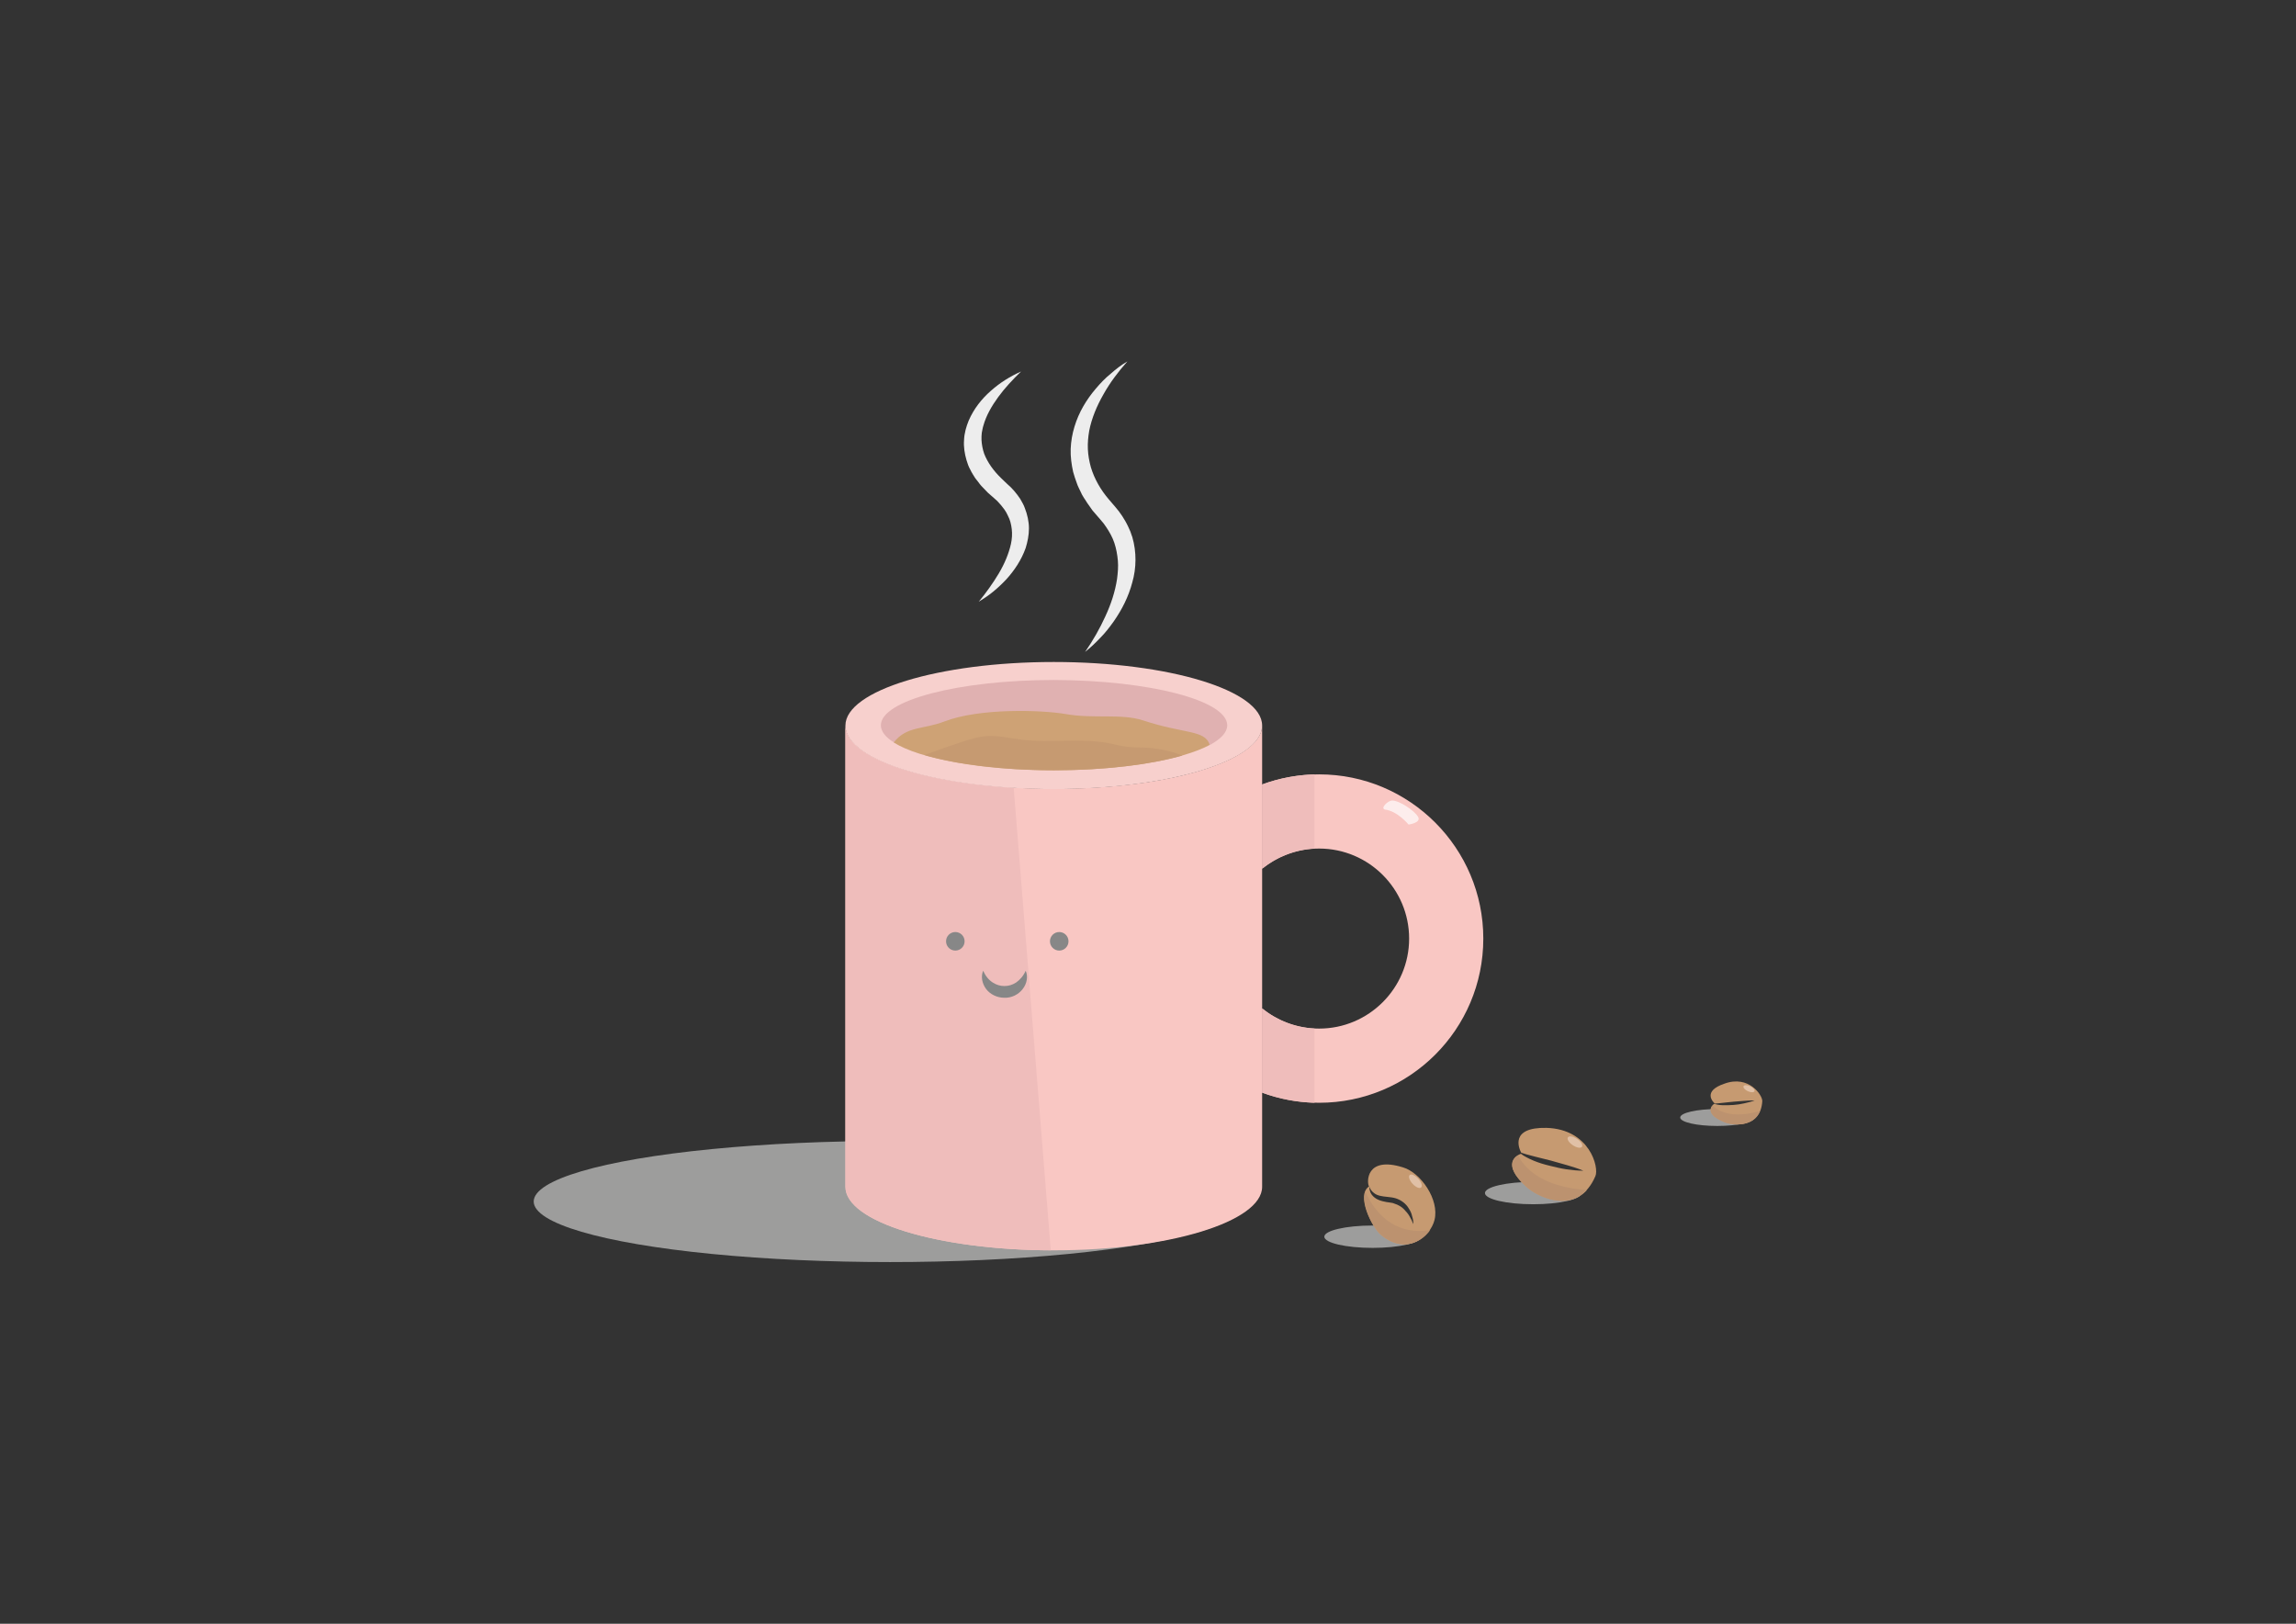 <?xml version="1.0" encoding="utf-8"?>
<!-- Generator: Adobe Illustrator 22.0.1, SVG Export Plug-In . SVG Version: 6.00 Build 0)  -->
<svg version="1.1" id="Capa_1" xmlns="http://www.w3.org/2000/svg" xmlns:xlink="http://www.w3.org/1999/xlink" x="0px" y="0px"
	 viewBox="0 0 841.9 595.3" style="enable-background:new 0 0 841.9 595.3;" xml:space="preserve">
    <rect x="0" y="0" width="841.9" height="595.3" fill="#333333" stroke="none"/>
    <style type="text/css">
	.st1{fill:#9D9D9C;}
	.st2{fill:#F9C7C3;}
	.st3{fill:#EFBDBB;}
	.st4{fill:#F7D0CD;}
	.st5{fill:#E0B1B1;}
	.st6{fill:#CEA275;}
	.st7{fill:#C69A71;}
	.st8{fill:#BC926F;}
	.st9{fill:#878787;}
	.st10{opacity:0.68;fill:#FFFFFF;}
	.st11{fill:#E0C0A6;}
	.st12{fill:#EDEDED;}
</style>
    <g>
        <ellipse class="st1" cx="503.3" cy="453.4" rx="17.7" ry="4.1"/>
        <ellipse class="st1" cx="562.2" cy="437.4" rx="17.7" ry="4.1"/>
        <ellipse class="st1" cx="629.7" cy="409.7" rx="13.6" ry="3.1"/>
        <ellipse class="st1" cx="326.4" cy="440.5" rx="130.7" ry="22.2"/>
        <path class="st2" d="M462.8,266.1v169c0,12.8-34.2,23.3-76.4,23.3c-42.2,0-76.4-10.4-76.4-23.3v-169h0
		c0.3,12.8,34.4,23.1,76.4,23.1C428.4,289.3,462.5,278.9,462.8,266.1L462.8,266.1z"/>
        <path class="st3" d="M385.3,458.4c-41.7-0.2-75.3-10.5-75.3-23.3v-169h0c0.2,11.2,26.7,20.6,61.7,22.7L385.3,458.4z"/>
        <path class="st4" d="M462.8,266c0,0.1,0,0.1,0,0.2c-0.3,12.8-34.4,23.1-76.4,23.1c-42,0-76.1-10.3-76.4-23.1c0-0.1,0-0.1,0-0.2
		c0-12.8,34.2-23.3,76.4-23.3C428.6,242.7,462.8,253.1,462.8,266z"/>
        <path class="st5" d="M450,265.9c0,2.6-2.3,5-6.3,7.2c-9.5-6-32.2-10.2-58.7-10.2c-25.2,0-46.9,3.8-57.2,9.3
		c-3.1-1.9-4.8-4.1-4.8-6.3c0-9.1,28.4-16.6,63.5-16.6C421.5,249.4,450,256.8,450,265.9z"/>
        <path class="st6" d="M443.6,273.1c-10.3,5.5-32,9.3-57.2,9.3c-26.5,0-49.2-4.2-58.7-10.2c4.8-6.1,10.8-4.7,18.6-7.7
		c12.7-4.9,35.2-4.3,44.6-2.7c10.1,1.8,20.2-0.3,28.2,2.3C434.6,269.2,441.8,267.5,443.6,273.1z"/>
        <path class="st7" d="M433.6,277c-11.6,3.3-28.4,5.4-47.1,5.4c-18.9,0-35.9-2.2-47.5-5.6c4.8-1.8,9.7-3.5,14.6-5.1
		c2.6-0.8,5.2-1.6,7.9-1.8c4.4-0.4,8.9,0.8,13.3,1.3c10.4,1.3,21.1-0.7,31.4,1.2c2.4,0.5,4.8,1.1,7.2,1.4c2.8,0.3,5.5,0.2,8.3,0.4
		C425.7,274.6,429.8,275.5,433.6,277z"/>
        <path class="st2" d="M543.9,344.1c0,33.3-27,60.2-60.2,60.2c-7.3,0-14.4-1.3-20.9-3.7v-30.9c5.7,4.6,12.9,7.4,20.9,7.4
		c18.2,0,33-14.8,33-33c0-18.2-14.8-33-33-33c-7.9,0-15.2,2.8-20.9,7.4v-30.9c6.5-2.4,13.5-3.7,20.9-3.7
		C516.9,283.9,543.9,310.9,543.9,344.1z"/>
        <path class="st3" d="M482,283.9v27.2c-7.3,0.4-13.9,3.1-19.2,7.4v-30.9C468.8,285.4,475.3,284.1,482,283.9z"/>
        <path class="st3" d="M462.8,369.7c5.3,4.3,11.9,7,19.2,7.4v27.2c-6.7-0.2-13.2-1.5-19.2-3.7V369.7z"/>
        <path class="st7" d="M514.5,428c-13.7-4.3-13.4,5.5-12.5,7c-4.8,3,0.9,15,4.5,17.9c9.6,7.7,18,0.4,19.5-5.6
		C527.9,439.8,520.9,429.9,514.5,428z M518.2,448.8c-0.3-0.9-0.7-1.8-1.2-2.6c-0.4-0.8-1-1.6-1.6-2.2c-1.1-1.4-2.6-2.3-4.3-2.8
		c-0.4-0.2-0.8-0.2-1.3-0.3c-0.4-0.1-0.9-0.1-1.4-0.2c-1-0.2-2-0.4-2.9-0.8c-1-0.4-1.9-1.1-2.5-1.9c-0.6-0.8-0.9-1.9-0.9-2.9
		c0.4,0.9,0.9,1.7,1.6,2.2c0.7,0.6,1.5,0.9,2.3,1.1c0.8,0.2,1.7,0.3,2.7,0.4c0.9,0.1,2,0.2,3,0.5c2,0.6,3.9,2,4.9,3.8
		c0.6,0.9,1,1.8,1.2,2.8C518.1,446.8,518.3,447.8,518.2,448.8z"/>
        <path class="st8" d="M500.6,436.8c-1.7,4.5,2.9,13.6,6,16.1c7.6,6.1,14.5,2.7,17.8-1.9C510.9,453,504,444.3,500.6,436.8z"/>
        <path class="st7" d="M585,431.2c-6.3,14.7-20.9,7.9-25.2,4c-9.7-8.7-3.6-11.7-2.1-12.2c0.5,0.4,1.1,0.8,1.7,1.1
		c0.9,0.5,1.9,1,2.9,1.4c1.9,0.8,3.9,1.4,6,1.9c2,0.5,4.1,1,6.1,1.3c2.1,0.3,4.1,0.5,6.2,0.5c-1.9-0.8-3.9-1.4-5.9-2
		c-2-0.6-4-1.1-6-1.7c-2-0.5-4-1-6-1.5c-1-0.3-2-0.5-3-0.8c-0.6-0.2-1.3-0.4-1.9-0.6c-0.8-1.5-4.3-9.4,9.3-9.1
		C583,414,586.4,428.1,585,431.2z"/>
        <path class="st8" d="M581.9,436.3c-7.1,7.8-18.3,2.3-22-1c-7.9-7.1-5.3-10.4-3.3-11.7C559.6,429.2,566.4,435.2,581.9,436.3z"/>
        <path class="st7" d="M646.2,403.7c-0.6,10-10.6,9.1-13.9,7.7c-7.5-3-4.6-6.1-3.8-6.7c0.4,0.1,0.8,0.2,1.3,0.3
		c0.7,0.1,1.3,0.2,2,0.2c1.3,0,2.6,0,3.9-0.1c1.3-0.1,2.6-0.3,3.9-0.6c1.3-0.3,2.5-0.6,3.8-1c-1.3-0.1-2.6,0-3.9,0.1
		c-1.3,0.1-2.6,0.2-3.8,0.3c-1.3,0.1-2.6,0.3-3.8,0.4c-0.6,0.1-1.3,0.1-1.9,0.2c-0.4,0-0.8,0.1-1.2,0.1c-0.8-0.7-4.5-4.6,3.5-7.3
		C641.3,394,646.3,401.6,646.2,403.7z"/>
        <path class="st8" d="M645.4,407.3c-2.5,6.1-10.3,5.3-13.1,4.1c-6.1-2.5-5.4-4.9-4.4-6.1C630.8,408,636.1,410,645.4,407.3z"/>
        <circle class="st9" cx="350.3" cy="345.1" r="3.4"/>
        <circle class="st9" cx="388.4" cy="345.1" r="3.4"/>
        <path class="st9" d="M376.1,355.9c0.9,2,0.5,4.7-1.1,6.7c-1.5,2-4.1,3.3-6.7,3.2c-2.6,0-5.2-1.2-6.7-3.2c-1.5-2-2-4.6-1.1-6.7
		c0.9,2,2.1,3.4,3.5,4.3c1.4,0.9,2.8,1.3,4.3,1.3c1.5,0,2.9-0.4,4.3-1.3C374,359.2,375.2,357.9,376.1,355.9z"/>
        <path class="st10" d="M507.8,296.8c-1.7-0.5,1-3.2,2.6-3.3c2.7-0.1,8.4,3.8,9.6,6c1.2,2.2-3.5,2.8-3.5,2.8S512.4,297.3,507.8,296.8
		"/>
        <ellipse transform="matrix(0.736 -0.677 0.677 0.736 -156.324 465.523)" class="st11" cx="519" cy="433.3" rx="1.4" ry="3.1"/>
        <ellipse transform="matrix(0.555 -0.832 0.832 0.555 -91.62 666.638)" class="st11" cx="577.5" cy="419" rx="1.4" ry="3.1"/>
        <ellipse transform="matrix(0.415 -0.91 0.91 0.415 12.179 816.968)" class="st11" cx="641.1" cy="399" rx="1" ry="2.2"/>
        <path class="st12" d="M374.4,136.2c-3.1,3-6,6.1-8.4,9.4c-2.4,3.3-4.4,6.8-5.4,10.4c-0.3,0.9-0.4,1.8-0.6,2.7
		c0,0.4-0.1,0.9-0.1,1.3l0,1.3c0.1,1.7,0.4,3.4,1,5.1c1.3,3.3,3.5,6.3,6.3,9l2.2,2.1l1.3,1.2c0.4,0.4,0.8,0.9,1.2,1.3
		c0.8,0.9,1.5,1.9,2.2,2.9c0.6,1.1,1.3,2.2,1.7,3.4c0.9,2.3,1.5,4.9,1.5,7.4c0,2.5-0.5,4.9-1.2,7.2c-1.6,4.5-4.2,8.3-7.1,11.5
		c-1.5,1.6-3.1,3.1-4.8,4.5c-1.7,1.4-3.5,2.6-5.3,3.7c2.7-3.3,5.2-6.8,7.3-10.3c2.1-3.5,3.7-7.3,4.5-10.9c0.4-1.8,0.5-3.7,0.3-5.4
		c-0.2-1.7-0.6-3.4-1.4-4.9l-0.3-0.6c-0.1-0.2-0.2-0.4-0.3-0.6l-0.7-1.1c-0.6-0.7-1-1.4-1.7-2.1c-0.3-0.3-0.6-0.7-0.9-1l-1-0.9
		l-2.5-2.2c-0.8-0.8-1.6-1.7-2.4-2.5c-0.4-0.4-0.7-0.9-1.1-1.4c-0.4-0.5-0.7-0.9-1.1-1.4c-0.6-1-1.3-2-1.8-3.1
		c-0.3-0.6-0.6-1.1-0.8-1.7c-0.2-0.6-0.4-1.2-0.6-1.8c-0.7-2.4-1.1-4.9-0.9-7.4c0.1-2.5,0.8-4.9,1.7-7.1c1.9-4.4,4.8-8,8.1-10.9
		c1.7-1.5,3.4-2.8,5.3-4C370.5,138.1,372.4,137.1,374.4,136.2z"/>
        <path class="st12" d="M413.4,132.5c-3.4,3.8-6.4,7.8-8.8,12.1c-2.4,4.2-4.3,8.7-5.2,13.3c-0.4,2.3-0.6,4.5-0.5,6.8
		c0.1,2.2,0.5,4.4,1.1,6.6c1.3,4.3,3.6,8.3,6.6,11.8l2.4,2.8c0.4,0.5,0.9,1.1,1.3,1.6l1.2,1.7c0.4,0.6,0.7,1.2,1.1,1.8
		c0.3,0.6,0.7,1.2,1,1.9c0.3,0.7,0.6,1.3,0.9,2c0.2,0.7,0.5,1.4,0.7,2c1.6,5.5,1.5,11.4,0,16.6c-1.4,5.3-3.8,10-6.8,14.3
		c-1.5,2.1-3.1,4.2-4.9,6c-0.9,0.9-1.8,1.9-2.7,2.7c-1,0.9-1.9,1.7-2.9,2.5c2.9-4.2,5.4-8.6,7.4-13c2.1-4.5,3.6-9.1,4.3-13.7
		c0.3-2.3,0.5-4.6,0.3-6.8c-0.2-2.2-0.6-4.4-1.3-6.5c-0.7-2.1-1.8-4-3-5.8l-1-1.4c-0.4-0.4-0.7-0.9-1.1-1.3l-2.5-2.9
		c-0.5-0.5-0.8-1.1-1.2-1.6l-1.2-1.7c-0.4-0.6-0.7-1.2-1.1-1.7c-0.3-0.6-0.8-1.2-1-1.8c-0.6-1.3-1.3-2.5-1.7-3.8
		c-0.2-0.7-0.5-1.3-0.7-2l-0.6-2c-0.6-2.7-1-5.6-0.9-8.4c0.1-2.8,0.6-5.6,1.4-8.2c1.6-5.3,4.4-9.9,7.8-13.9c1.7-2,3.5-3.9,5.5-5.5
		C409.1,135.4,411.1,133.8,413.4,132.5z"/>
    </g>
</svg>